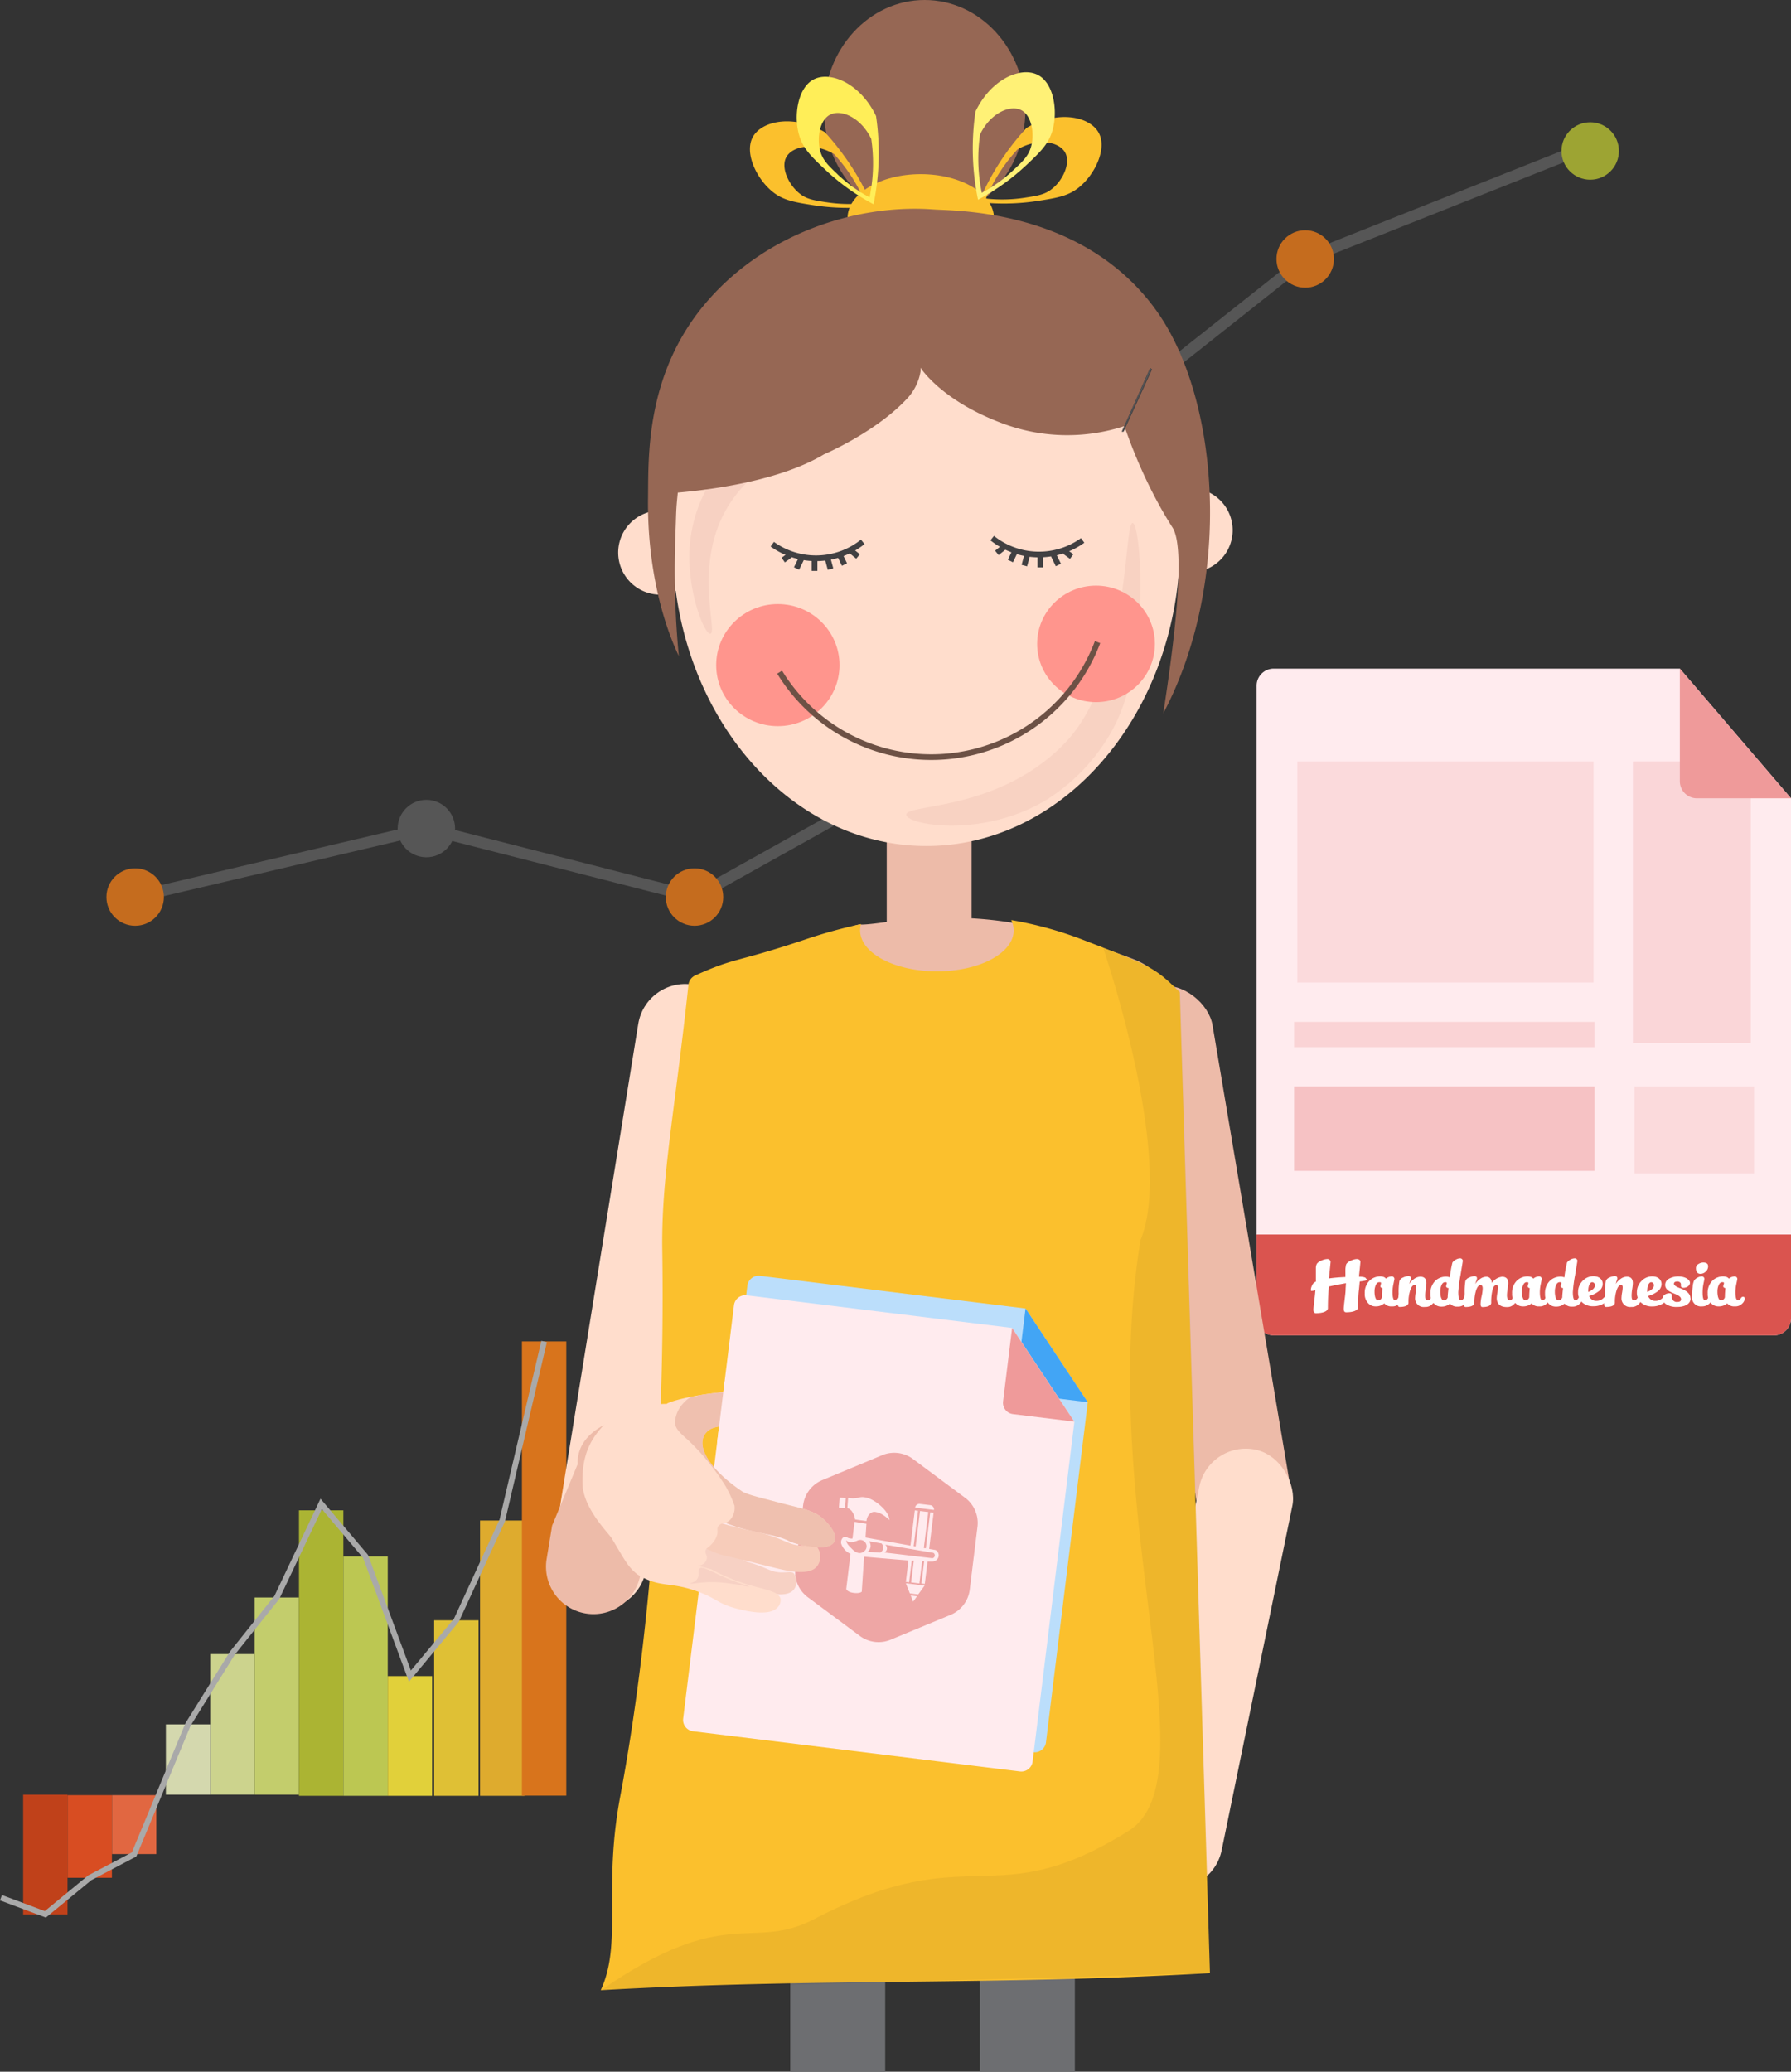 <svg xmlns="http://www.w3.org/2000/svg" viewBox="0 0 314.84 364.16"><rect x="0" y="0" width="314.84" height="364.16" fill="#333333" stroke="none"/><title>BA</title><g id="ca3f92a2-d7d7-466f-9fb1-d88a44feeed0" data-name="Layer 2"><g id="e6b25507-8493-4642-864f-38401d3338de" data-name="Layer 1"><g style="opacity:0.85"><rect x="36.96" y="290.74" width="7.8" height="24.71" style="fill:#e6ee9c"/><rect x="29.16" y="303.1" width="7.8" height="12.36" style="fill:#f0f4c3"/><rect x="44.76" y="280.8" width="7.8" height="34.66" style="fill:#dce775"/><rect x="52.56" y="265.48" width="7.8" height="50.18" style="fill:#c0ca33"/><rect x="60.36" y="273.58" width="7.8" height="42.08" style="fill:#d4e157"/><rect x="19.67" y="315.54" width="7.8" height="10.36" transform="translate(47.15 641.44) rotate(-180)" style="fill:#ff7043"/><rect x="11.88" y="315.54" width="7.8" height="14.53" transform="translate(31.55 645.61) rotate(-180)" style="fill:#f4511e"/><rect x="4.08" y="315.45" width="7.8" height="21.04" transform="translate(15.95 651.95) rotate(-180)" style="fill:#d84315"/><rect x="68.16" y="294.62" width="7.8" height="21.04" style="fill:#ffeb3b"/><rect x="76.32" y="284.81" width="7.8" height="30.85" style="fill:#fdd835"/><rect x="84.39" y="267.27" width="7.8" height="48.39" style="fill:#fbc02d"/><rect x="91.75" y="235.79" width="7.8" height="79.84" style="fill:#f57f17"/><polyline points="0.17 333.57 7.97 336.49 15.78 330.07 23.57 325.97 33.06 303.1 40.86 290.57 48.66 280.8 56.46 264.35 64.26 273.58 72.06 294.62 80.22 284.81 88.29 267.27 95.65 235.8" style="fill:none;stroke:#bdbdbd;stroke-miterlimit:10"/></g><g style="opacity:0.75"><polyline points="23.76 157.68 74.95 145.64 122.09 157.68 161.15 135.87 189.43 77.21 229.44 45.52 279.54 25.61" style="fill:none;stroke:#616161;stroke-miterlimit:10;stroke-width:2px"/><circle cx="74.95" cy="145.64" r="5.05" style="fill:#616161"/><circle cx="122.09" cy="157.68" r="5.05" style="fill:#f57f17"/><circle cx="161.15" cy="135.86" r="5.05" style="fill:#616161"/><circle cx="189.43" cy="77.21" r="5.05" style="fill:#f57f17"/><circle cx="229.44" cy="45.52" r="5.05" style="fill:#f57f17"/><circle cx="279.54" cy="26.54" r="5.05" style="fill:#c0ca33"/><circle cx="23.76" cy="157.68" r="5.05" style="fill:#f57f17"/></g><path d="M223.9,234.72h87.94a3,3,0,0,0,3-3v-91.4l-19.54-22.79H223.9a3,3,0,0,0-3,3V231.72A3,3,0,0,0,223.9,234.72Z" style="fill:#ffebee"/><path d="M220.9,231.72a3,3,0,0,0,3,3h87.94a3,3,0,0,0,3-3V217H220.9Z" style="fill:#da544f"/><rect x="228.05" y="133.84" width="52.08" height="38.88" style="fill:#ef9a9a;opacity:0.2"/><rect x="227.49" y="179.63" width="52.81" height="4.44" style="fill:#ef9a9a;opacity:0.3"/><polygon points="305.06 133.84 287.05 133.84 287.05 183.37 307.78 183.37 307.78 137.02 305.06 133.84" style="fill:#ef9a9a;opacity:0.25"/><rect x="227.49" y="190.98" width="52.81" height="14.83" style="fill:#ef9a9a;opacity:0.5"/><rect x="287.32" y="190.98" width="21.03" height="15.27" style="fill:#ef9a9a;opacity:0.2"/><path d="M298.3,140.32h16.54l-19.54-22.79v19.79A3,3,0,0,0,298.3,140.32Z" style="fill:#ef9a9a"/><path d="M240.15,224.8c0-.25-.42-.38-1.26-.39.18-1.69.26-2.57.26-2.62,0-.3-.31-.48-.64-.48a2.56,2.56,0,0,0-1,.27,1.82,1.82,0,0,0-.79.54,1,1,0,0,0-.14.37c0,.17-.06.28-.07.59s0,.42,0,.87l0,.52c-1.19.05-2.15.14-2.89.25.19-1.95.29-2.91.29-2.92a.56.56,0,0,0-.62-.49,2.56,2.56,0,0,0-1,.27,1.74,1.74,0,0,0-.79.55,1.48,1.48,0,0,0-.18.74l0,.58,0,.84,0,1a2.29,2.29,0,0,0-.32.16,1.72,1.72,0,0,0-.39.59,1.75,1.75,0,0,0-.17.65c0,.14,0,.22.11.22a2.9,2.9,0,0,0,.68-.11q-.06.85-.21,2c-.08.73-.13,1.2-.13,1.39,0,.42.14.64.43.64,1.5,0,2.11-.46,2.11-.88q0-1.76.12-3.16l.06-.64q1.19-.28,3-.59l-.06.9c0,.63-.1,1.33-.19,2.1s-.14,1.25-.14,1.44c0,.48.11.67.43.67,1.49,0,2.11-.46,2.11-.89,0-1.13,0-2.15.13-3.08l.14-1.44c.93-.12,1.35-.21,1.35-.39Z" style="fill:#fff"/><path d="M246.1,227.94c-.37,0-.39.63-.85.63q-.46,0-.46-1.47a6.94,6.94,0,0,1,.17-1.44c.11-.52.17-.82.17-.87a.47.47,0,0,0-.5-.43,1.7,1.7,0,0,0-1,.4c-.17-.27-.53-.4-1.07-.4a2.77,2.77,0,0,0-1.72.66,3,3,0,0,0-.93,2.35,2.29,2.29,0,0,0,.79,1.88,1.73,1.73,0,0,0,1.14.38,2.17,2.17,0,0,0,1.5-.53,1.62,1.62,0,0,0,1.35.53,1.64,1.64,0,0,0,1.29-.49,1.41,1.41,0,0,0,.46-.86.33.33,0,0,0-.33-.35Zm-3.83.64c-.18,0-.36-.07-.53-.58a3.85,3.85,0,0,1-.11-1,2.65,2.65,0,0,1,.22-1.11c.15-.34.36-.51.64-.51s.28.07.28.2-.12.45-.12.54.12.29.37.29q-.08,1-.08,1.4a.64.64,0,0,0,0,.2.75.75,0,0,1-.69.57Z" style="fill:#fff"/><path d="M251.88,227.94c-.37,0-.39.63-.85.63s-.5-.32-.5-.93a8.14,8.14,0,0,1,.11-1.08,8.17,8.17,0,0,0,.11-1c0-.77-.36-1.15-1.08-1.15a1.91,1.91,0,0,0-1.1.41,2.8,2.8,0,0,0-.82.87,5.37,5.37,0,0,1,.15-.54,1.6,1.6,0,0,0,.13-.45q0-.39-.46-.39a2.26,2.26,0,0,0-.94.26,1,1,0,0,0-.62.6,11.34,11.34,0,0,0-.14,2.23l-.08,1c0,.4-.07.67-.07.82,0,.34.11.51.32.51,1.17,0,1.56-.37,1.56-.76a6.7,6.7,0,0,1,.31-2.19c.21-.6.46-.9.74-.9s.32.16.32.48a6.87,6.87,0,0,1-.11.88,6.19,6.19,0,0,0-.1.91,1.51,1.51,0,0,0,1.72,1.58,1.64,1.64,0,0,0,1.29-.49,1.37,1.37,0,0,0,.46-.84.34.34,0,0,0-.33-.37Z" style="fill:#fff"/><path d="M257.66,227.94c-.37,0-.39.63-.85.63q-.46,0-.46-1.47a26.09,26.09,0,0,1,.4-3c.26-1.6.4-2.42.4-2.48a.46.46,0,0,0-.5-.43,1.59,1.59,0,0,0-.75.24,1.49,1.49,0,0,0-.58.5,21.62,21.62,0,0,0-.46,2.6,1.85,1.85,0,0,0-.75-.13,2.77,2.77,0,0,0-1.72.66,3,3,0,0,0-.93,2.35,2.29,2.29,0,0,0,.79,1.88,1.73,1.73,0,0,0,1.14.38,2.17,2.17,0,0,0,1.5-.53,1.62,1.62,0,0,0,1.35.53,1.64,1.64,0,0,0,1.29-.49,1.41,1.41,0,0,0,.46-.86.33.33,0,0,0-.33-.35Zm-3.83.64c-.18,0-.36-.07-.53-.58a3.85,3.85,0,0,1-.11-1,2.65,2.65,0,0,1,.22-1.11c.15-.34.36-.51.64-.51s.28.07.28.2-.12.45-.12.54.14.29.42.29q-.13,1.17-.13,1.4a.64.64,0,0,0,0,.2.75.75,0,0,1-.69.57Z" style="fill:#fff"/><path d="M266.25,227.94c-.13,0-.26.11-.4.32a.54.54,0,0,1-.44.32c-.33,0-.5-.32-.5-.93a8.14,8.14,0,0,1,.11-1.08,8.17,8.17,0,0,0,.11-1c0-.77-.36-1.15-1.08-1.15a2.54,2.54,0,0,0-1.79,1.09c-.08-.73-.42-1.09-1-1.09a1.91,1.91,0,0,0-1.1.41,2.8,2.8,0,0,0-.82.87,3.38,3.38,0,0,1,.17-.53,1.74,1.74,0,0,0,.13-.46c0-.26-.15-.39-.47-.39a2.2,2.2,0,0,0-.93.26,1.06,1.06,0,0,0-.64.6,12.71,12.71,0,0,0-.13,2.23l-.08,1c0,.4-.07.67-.07.82,0,.34.11.51.32.51,1.15,0,1.54-.37,1.54-.76a6.7,6.7,0,0,1,.31-2.19c.21-.6.46-.9.75-.9s.4.21.4.61a7.22,7.22,0,0,1-.19,1.36,6.81,6.81,0,0,0-.18,1.32c0,.38.1.57.31.57,1.17,0,1.56-.37,1.56-.76a8.92,8.92,0,0,1,.22-2.22c.15-.58.37-.87.65-.87s.32.16.32.48a6.9,6.9,0,0,1-.11.88,6.76,6.76,0,0,0-.11.91c0,1,.62,1.58,1.74,1.58a1.64,1.64,0,0,0,1.29-.49,1.37,1.37,0,0,0,.46-.84.34.34,0,0,0-.33-.37Z" style="fill:#fff"/><path d="M272,227.94c-.37,0-.39.63-.85.63q-.46,0-.46-1.47a6.94,6.94,0,0,1,.17-1.44c.11-.52.17-.82.17-.87a.47.47,0,0,0-.5-.43,1.7,1.7,0,0,0-1,.4c-.17-.27-.53-.4-1.07-.4a2.77,2.77,0,0,0-1.72.66,3,3,0,0,0-.93,2.35,2.29,2.29,0,0,0,.79,1.88,1.73,1.73,0,0,0,1.14.38,2.17,2.17,0,0,0,1.5-.53,1.62,1.62,0,0,0,1.35.53,1.64,1.64,0,0,0,1.29-.49,1.41,1.41,0,0,0,.46-.86.33.33,0,0,0-.33-.35Zm-3.83.64c-.18,0-.36-.07-.53-.58a3.85,3.85,0,0,1-.11-1,2.65,2.65,0,0,1,.22-1.11c.15-.34.36-.51.64-.51s.28.07.28.2-.13.45-.13.54.13.29.37.29q-.08,1-.08,1.4a.64.64,0,0,0,0,.2.75.75,0,0,1-.69.57Z" style="fill:#fff"/><path d="M277.8,227.94c-.37,0-.39.63-.85.63q-.46,0-.46-1.47a26.06,26.06,0,0,1,.4-3c.26-1.6.4-2.42.4-2.48a.46.46,0,0,0-.5-.43,1.59,1.59,0,0,0-.75.24,1.49,1.49,0,0,0-.58.5,21.57,21.57,0,0,0-.46,2.6,1.85,1.85,0,0,0-.75-.13,2.77,2.77,0,0,0-1.72.66,3,3,0,0,0-.93,2.35,2.29,2.29,0,0,0,.79,1.88,1.73,1.73,0,0,0,1.14.38,2.17,2.17,0,0,0,1.5-.53,1.62,1.62,0,0,0,1.35.53,1.64,1.64,0,0,0,1.29-.49,1.41,1.41,0,0,0,.46-.86.33.33,0,0,0-.33-.35Zm-3.83.64c-.18,0-.36-.07-.53-.58a3.84,3.84,0,0,1-.11-1,2.65,2.65,0,0,1,.22-1.11c.15-.34.36-.51.64-.51s.28.07.28.2-.12.45-.12.54.14.29.42.29q-.13,1.17-.13,1.4a.65.65,0,0,0,0,.2.75.75,0,0,1-.69.57Z" style="fill:#fff"/><path d="M282.55,228.29c0-.33-.32-.46-.58-.23a1.69,1.69,0,0,1-1.31.6,1.3,1.3,0,0,1-1.31-.86A4.65,4.65,0,0,0,281,227a1.62,1.62,0,0,0,.74-1.32c0-.75-.6-1.35-1.61-1.35a2.59,2.59,0,0,0-1.93.83,2.75,2.75,0,0,0-.79,2,2.28,2.28,0,0,0,.75,1.79,2.82,2.82,0,0,0,1.92.66,3.51,3.51,0,0,0,1.74-.42c.51-.29.76-.6.76-.92Zm-2.64-2.9a.5.5,0,0,1,.46.55c0,.45-.39.84-1.17,1.15a.79.79,0,0,1,0-.21c0-.83.28-1.5.72-1.5Z" style="fill:#fff"/><path d="M288.17,227.94c-.37,0-.39.63-.85.63s-.5-.32-.5-.93a8.17,8.17,0,0,1,.11-1.08,8.14,8.14,0,0,0,.11-1c0-.77-.36-1.15-1.08-1.15a1.91,1.91,0,0,0-1.1.41,2.8,2.8,0,0,0-.82.87,5.38,5.38,0,0,1,.15-.54,1.59,1.59,0,0,0,.12-.45q0-.39-.46-.39a2.26,2.26,0,0,0-.94.26,1,1,0,0,0-.62.6,11.38,11.38,0,0,0-.14,2.23l-.08,1c0,.4-.07.67-.07.82,0,.34.11.51.32.51,1.17,0,1.56-.37,1.56-.76a6.7,6.7,0,0,1,.31-2.19c.21-.6.46-.9.74-.9s.32.16.32.48a6.9,6.9,0,0,1-.11.88,6.16,6.16,0,0,0-.1.91,1.51,1.51,0,0,0,1.72,1.58,1.64,1.64,0,0,0,1.29-.49,1.37,1.37,0,0,0,.46-.84.34.34,0,0,0-.33-.37Z" style="fill:#fff"/><path d="M292.92,228.29c0-.33-.32-.46-.58-.23a1.69,1.69,0,0,1-1.31.6,1.3,1.3,0,0,1-1.31-.86,4.64,4.64,0,0,0,1.62-.77,1.62,1.62,0,0,0,.74-1.32c0-.75-.6-1.35-1.61-1.35a2.59,2.59,0,0,0-1.93.83,2.75,2.75,0,0,0-.79,2,2.28,2.28,0,0,0,.75,1.79,2.82,2.82,0,0,0,1.92.66,3.52,3.52,0,0,0,1.74-.42c.51-.29.76-.6.76-.92Zm-2.64-2.9a.5.5,0,0,1,.46.55c0,.45-.39.84-1.17,1.15a.79.79,0,0,1,0-.21c0-.83.28-1.5.72-1.5Z" style="fill:#fff"/><path d="M297.16,228.2c0-1-1.08-1.5-1.9-1.79-.57-.22-1-.46-1-.75s.25-.4.62-.4.61.24.61.51c0,.09,0,.29,0,.35s.14.25.42.25c.61,0,1.17-.37,1.17-.89s-.82-1.11-2-1.11a3.32,3.32,0,0,0-1.67.39,1.23,1.23,0,0,0-.69,1.11c0,1.55,2.79,1.43,2.79,2.51,0,.32-.21.47-.62.47a.87.87,0,0,1-1-.89c0-.1,0-.24,0-.29,0-.23-.14-.35-.43-.35a1.57,1.57,0,0,0-.79.23.76.76,0,0,0-.37.7,1.27,1.27,0,0,0,.67,1.05,3.38,3.38,0,0,0,1.85.43c1.39,0,2.37-.53,2.37-1.52Z" style="fill:#fff"/><path d="M299.12,224.36a1.59,1.59,0,0,0-.75.24,1.43,1.43,0,0,0-.57.51,3.44,3.44,0,0,0-.25,1.12,13.32,13.32,0,0,0-.1,1.6,1.57,1.57,0,0,0,1.75,1.8,1.76,1.76,0,0,0,1-.28,1.62,1.62,0,0,0,.58-.57,1.2,1.2,0,0,0,.15-.48.35.35,0,0,0-.33-.37c-.13,0-.26.11-.4.32s-.28.32-.43.32c-.33,0-.47-.38-.47-1.47a7.94,7.94,0,0,1,.15-1.44c.11-.52.17-.82.17-.87a.46.46,0,0,0-.5-.43Zm1.14-1.85c0-.4-.35-.59-.83-.59a1.61,1.61,0,0,0-.87.27.79.79,0,0,0-.43.72c0,.64.26,1,.81,1a1.37,1.37,0,0,0,.9-.38,1.26,1.26,0,0,0,.43-1Z" style="fill:#fff"/><path d="M306.38,227.94c-.38,0-.39.63-.85.63q-.46,0-.46-1.47a6.93,6.93,0,0,1,.17-1.44c.11-.52.17-.82.17-.87a.47.47,0,0,0-.5-.43,1.7,1.7,0,0,0-1,.4c-.17-.27-.53-.4-1.07-.4a2.77,2.77,0,0,0-1.72.66,3,3,0,0,0-.93,2.35,2.29,2.29,0,0,0,.79,1.88,1.73,1.73,0,0,0,1.14.38,2.17,2.17,0,0,0,1.5-.53,1.62,1.62,0,0,0,1.35.53,1.64,1.64,0,0,0,1.29-.49,1.41,1.41,0,0,0,.46-.86.33.33,0,0,0-.33-.35Zm-3.83.64c-.18,0-.36-.07-.53-.58a3.84,3.84,0,0,1-.11-1,2.65,2.65,0,0,1,.22-1.11c.15-.34.36-.51.64-.51s.28.07.28.2-.13.45-.13.54.13.29.38.29q-.08,1-.08,1.4a.65.65,0,0,0,0,.2.75.75,0,0,1-.69.57Z" style="fill:#fff"/><rect x="104.54" y="172.36" width="16.7" height="111.17" rx="8.35" ry="8.35" transform="translate(37.93 -15.13) rotate(9.21)" style="fill:#fdc"/><rect x="203.37" y="172.66" width="16.7" height="98.5" rx="8.35" ry="8.35" transform="translate(-33.95 38.29) rotate(-9.57)" style="fill:#edbba9"/><rect x="138.91" y="265.66" width="16.7" height="98.5" style="fill:#6d6e71"/><rect x="172.25" y="265.66" width="16.7" height="98.5" style="fill:#6d6e71"/><rect x="204.41" y="254.02" width="16.7" height="78.53" rx="8.35" ry="8.35" transform="translate(63.35 -36.8) rotate(11.6)" style="fill:#fdc"/><path d="M190.38,165.42a69.07,69.07,0,0,0-19.58-4V138.95H155.88v23.11c-6.49.92-3.57,0-6.49.92-12.88,4-12.58,3.45-19.32,9.19L128.53,242l68.77,1.86,7.7-71.06C200.42,168.49,202,169.62,190.38,165.42Z" style="fill:#edbba9"/><path d="M190.38,165.2a65.1,65.1,0,0,0-12.62-3.47,4.13,4.13,0,0,1,.44,1.8c0,4-6,7.21-13.5,7.21s-13.5-3.23-13.5-7.21a4,4,0,0,1,.17-1.1,88.67,88.67,0,0,0-10,2.77c-12.31,4.11-11.92,3-19.15,6.26a2.05,2.05,0,0,0-1.2,1.65c-2.4,22.47-4.79,33.68-4.6,46.72.51,34.32-2.34,69.12-7.4,96-3.07,16.34.43,25.63-3.41,34,38.56-2.19,68.53-.77,107.09-3l-5.31-172.42C202.87,169.89,202,169.69,190.38,165.2Z" style="fill:#fbc02d"/><ellipse cx="162.55" cy="19.34" rx="17.7" ry="19.34" style="fill:#966754"/><path d="M209.52,85.79a6.92,6.92,0,0,0-2.75.57C203.2,61.17,184.87,42,162.79,42c-23.21,0-42.27,21.18-44.41,48.26a6.91,6.91,0,0,0-2.59-.51,7.39,7.39,0,0,0,0,14.77,6.91,6.91,0,0,0,3-.67c3.4,25.43,21.83,44.86,44.05,44.86,23.28,0,42.39-21.33,44.43-48.53a6.91,6.91,0,0,0,2.3.4,7.39,7.39,0,0,0,0-14.77Z" style="fill:#fdc"/><path d="M199.13,91.93c-1.62-.26-.48,26.8-11.95,38.7-11.64,12.07-28.07,10.63-27.86,12.6.19,1.76,13.34,4.16,24.63-2.63a33.68,33.68,0,0,0,11.41-11.95C202.39,116.43,200.6,92.17,199.13,91.93Z" style="fill:#efc3b6;opacity:0.42"/><ellipse cx="136.74" cy="116.91" rx="10.84" ry="10.73" style="fill:#ff958d"/><ellipse cx="192.67" cy="113.18" rx="10.35" ry="10.24" style="fill:#ff958d"/><path d="M137.05,118.15a31.25,31.25,0,0,0,55.89-5.28" style="fill:none;stroke:#6d5145;stroke-miterlimit:10"/><path d="M203,79" style="fill:#6d6e71"/><path d="M121.34,100.82a25.31,25.31,0,0,1,3.22-15.54C129,78,136,75.84,140.63,74.4c5.39-1.68,10.56-1.86,10.69-1.23s-6.4,1.58-13.66,6.53c-2.94,2-7.57,5.16-10.39,10.57-5.12,9.8-1.1,20.88-2.38,21.13C124,111.56,121.83,106.34,121.34,100.82Z" style="fill:#efc3b6;opacity:0.45"/><path d="M135.76,95.66a13.16,13.16,0,0,0,15.9-.41" style="fill:none;stroke:#414042;stroke-miterlimit:10"/><line x1="143.19" y1="98.13" x2="143.19" y2="100.35" style="fill:none;stroke:#414042;stroke-miterlimit:10"/><line x1="145.49" y1="98.16" x2="146" y2="100.04" style="fill:none;stroke:#414042;stroke-miterlimit:10"/><line x1="147.62" y1="97.5" x2="148.45" y2="99.24" style="fill:none;stroke:#414042;stroke-miterlimit:10"/><line x1="138.9" y1="97.56" x2="137.68" y2="98.45" style="fill:none;stroke:#414042;stroke-miterlimit:10"/><line x1="149.45" y1="96.69" x2="150.83" y2="97.82" style="fill:none;stroke:#414042;stroke-miterlimit:10"/><line x1="140.87" y1="98.19" x2="140.02" y2="99.93" style="fill:none;stroke:#414042;stroke-miterlimit:10"/><ellipse cx="161.86" cy="38.33" rx="12.87" ry="7.72" style="fill:#fbc02d"/><path d="M190.32,95a13.16,13.16,0,0,1-15.9-.41" style="fill:none;stroke:#414042;stroke-miterlimit:10"/><line x1="182.88" y1="97.51" x2="182.88" y2="99.73" style="fill:none;stroke:#414042;stroke-miterlimit:10"/><line x1="180.58" y1="97.54" x2="180.07" y2="99.42" style="fill:none;stroke:#414042;stroke-miterlimit:10"/><line x1="178.45" y1="96.88" x2="177.62" y2="98.62" style="fill:none;stroke:#414042;stroke-miterlimit:10"/><line x1="187.17" y1="96.94" x2="188.39" y2="97.83" style="fill:none;stroke:#414042;stroke-miterlimit:10"/><line x1="176.62" y1="96.07" x2="175.24" y2="97.19" style="fill:none;stroke:#414042;stroke-miterlimit:10"/><line x1="185.2" y1="97.57" x2="186.05" y2="99.31" style="fill:none;stroke:#414042;stroke-miterlimit:10"/><path d="M119.15,86.59c10.34-.92,19.75-3.15,25.7-6.73,0,0,8.94-3.8,14.45-9.63a9.17,9.17,0,0,0,2.52-4.92,6.57,6.57,0,0,0,0-.67s3.71,5.9,14.76,9.91a32.37,32.37,0,0,0,21.08.35,91.1,91.1,0,0,0,3.57,8.86c1.53,3.28,2.85,5.58,3.26,6.29.87,1.5,1.55,2.56,1.63,2.68,1.49,2.35,1.8,10.51-1.63,32.67,12.4-23.46,9.87-55.88-1.53-71.24C190.14,36.8,168.16,37.09,164.2,36.82l-.76-.05C150.41,36,134.5,41,124.1,53.22,113.48,65.68,114,80.29,113.92,87.32c-.2,12.84,2.86,22.67,5.41,28a159.41,159.41,0,0,1-.59-21.68C118.89,90.06,118.8,89.89,119.15,86.59Z" style="fill:#966754"/><path d="M148.27,27.24a44.41,44.41,0,0,0-3.26-4c-5.37-3.11-10.89-2.09-12.59.7s.55,7.5,3.42,9.79c1.85,1.48,3.78,1.81,7.07,2.33a39.3,39.3,0,0,0,10.49.23A44.7,44.7,0,0,0,148.27,27.24Zm-3.05,8.31C143,35.2,141.76,35,140.54,34c-1.9-1.51-3.39-4.61-2.26-6.47S143,25,146.6,27.07a29.42,29.42,0,0,1,5.55,8.63A26,26,0,0,1,145.21,35.54Z" style="fill:#fbc02d"/><path d="M154.45,25.51A44.39,44.39,0,0,0,154,20.4c-2.68-5.6-7.8-7.88-10.78-6.53s-3.78,6.5-2.71,10c.69,2.27,2.09,3.62,4.52,5.92a39.29,39.29,0,0,0,8.53,6.12A44.69,44.69,0,0,0,154.45,25.51Zm-7.21,5.13c-1.6-1.52-2.53-2.41-3-3.91-.71-2.32-.2-5.72,1.79-6.62s5.36.62,7.13,4.32a29.41,29.41,0,0,1-.3,10.26A26,26,0,0,1,147.24,30.65Z" style="fill:#ffee58"/><path d="M172.07,35.53a39.3,39.3,0,0,0,10.49-.23c3.3-.52,5.22-.85,7.07-2.33,2.87-2.29,5.13-7,3.42-9.79s-7.22-3.81-12.59-.7a44.48,44.48,0,0,0-8.39,13.05Zm1.24-.63a29.42,29.42,0,0,1,5.55-8.63c3.55-2.06,7.2-1.39,8.33.46s-.36,5-2.26,6.47c-1.23,1-2.5,1.2-4.68,1.54A26,26,0,0,1,173.31,34.9Z" style="fill:#fbc02d"/><path d="M171.92,35.11A39.29,39.29,0,0,0,180.45,29c2.43-2.29,3.83-3.65,4.52-5.92,1.07-3.51.3-8.65-2.71-10s-8.11.93-10.78,6.53a44.46,44.46,0,0,0,.45,15.51Zm.67-1.22a29.41,29.41,0,0,1-.3-10.26c1.77-3.7,5.16-5.21,7.13-4.32s2.5,4.3,1.79,6.62c-.46,1.5-1.38,2.4-3,3.91A26,26,0,0,1,172.59,33.89Z" style="fill:#fff176"/><polygon points="197.18 75.89 202.18 64.68 202.52 64.92 197.52 75.88 197.18 75.89" style="fill:#414042"/><polygon points="197.39 75.8 202.37 64.89 202.22 64.78 197.3 75.8 197.39 75.8" style="fill:#58595b"/><path d="M101.56,257.34l-4.5,10.82-1,6.08a8.35,8.35,0,0,0,16.48,2.67l2.54-15.67Z" style="fill:#edbba9"/><path d="M124.16,300.89,181.67,308a2,2,0,0,0,2.2-1.72l7.35-59.77L180.28,230l-46.7-5.74a2,2,0,0,0-2.2,1.72l-8.94,72.71A2,2,0,0,0,124.16,300.89Z" style="fill:#bbdefb"/><path d="M180.4,245.14l10.81,1.33L180.28,230l-1.59,12.94A2,2,0,0,0,180.4,245.14Z" style="fill:#42a5f5"/><path d="M121.81,304.31l57.51,7.07a2,2,0,0,0,2.2-1.72l7.35-59.77-10.94-16.47-46.7-5.74a2,2,0,0,0-2.2,1.72l-8.94,72.71A2,2,0,0,0,121.81,304.31Z" style="fill:#ffebee"/><path d="M178.05,248.56l10.81,1.33-10.94-16.47-1.59,12.94A2,2,0,0,0,178.05,248.56Z" style="fill:#ef9a9a"/><g style="opacity:0.46"><path d="M169.57,263.21l-4.48-3.33-4.54-3.38a5.53,5.53,0,0,0-5.55-.68L149.77,258l-5.15,2.14a5.53,5.53,0,0,0-3.45,4.54l-.67,5.44-.67,5.44a5.53,5.53,0,0,0,2.24,5.24l4.48,3.33,4.54,3.38a5.53,5.53,0,0,0,5.55.68l5.23-2.17,5.16-2.14a5.53,5.53,0,0,0,3.45-4.54l.67-5.44.67-5.44A5.53,5.53,0,0,0,169.57,263.21Zm-7.86,1.14,1.82.22a.76.76,0,0,1,.66.84l-3.32-.41A.76.76,0,0,1,161.72,264.35ZM151,263.23c1-.3,2.55.25,4,1.63s1.34,2.33,1.34,2.33a5.84,5.84,0,0,0-1.85-1.29c-.76-.19-1.05-.27-1.59.19a2,2,0,0,0-.58,1.27l-2-.27a3.2,3.2,0,0,0-.65-1.55c-.5-.48-.71-.43-.71-.43l.13-1.83A4.22,4.22,0,0,0,151,263.23Zm-3.53,1.8.13-1.79,1.08.08-.13,1.79Zm13.05,16.5-.42-1.08,1.1.14Zm1-1.41-.1.14-1.48-.18-.06-.16-.64-1.62,1.65.2,1.65.2Zm2.54-5.65a8.79,8.79,0,0,1-1,0l-.49,3.94-.59-.07.48-3.9-.36,0-.48,3.89-1.45-.18.47-3.82-.36,0-.47,3.8-.57-.07.46-3.77c-2.92-.23-6.46-.54-7.8-.66l-.41,6.15s-.29.35-1.43.21-1.3-.68-1.3-.68l.75-6.18a3,3,0,0,1-1.65-1.83c-.12-.8.51-1.4,1-1.09a1.54,1.54,0,0,0,1,.23l.36-2.94,2.09.34-.16,2.42,7.9,1.42.76-6.19.57.07-.77,6.22.35.06.77-6.24,1.45.18-.78,6.32.35.06.78-6.34.59.07-.78,6.37.91.16s.6,0,.76.82A1.1,1.1,0,0,1,164.08,274.46Z" style="fill:#da544f"/><path d="M150.67,270.83c-1.49.6-1.92-.1-1.92-.1.08.51.19.73,1.12,1.63s1.7.75,2.26.1A1.12,1.12,0,0,0,150.67,270.83Z" style="fill:#da544f"/><path d="M164,272.94l-8.38-1.42a.81.81,0,0,1-.17,1.37l8.39,1a.38.38,0,0,0,.29-.09.5.5,0,0,0,.17-.57A.39.39,0,0,0,164,272.94Z" style="fill:#da544f"/><path d="M154.89,271.29l-2.13-.38a1.29,1.29,0,0,1-.24,1.85l0,0,2.2.15a1,1,0,0,0,.2-1.64Z" style="fill:#da544f"/></g><path d="M120,270.93c2.44-.4,3.08,1.09,8.87,2.43,1.59.37,1.47.89,2.53,1.18,3.54,1,4.05,1.88,6.15,1.85,1,0,1.52-.23,2,.17a2.34,2.34,0,0,1,0,2.84c-1.16,1.49-4.44.68-6.27.23-3.86-.95-3.57-2.05-7.1-2.89-2-.48-2.75-.28-7.11-1.13-2.66-.52-3.38-.79-3.45-1.23C115.54,273.57,117.9,271.28,120,270.93Z" style="fill:#f7d1c4"/><path d="M103.56,261c-1.42-5.85,2.65-9.66,5.4-11.52-6.67,1.67-10.2,7.41-4.72,13.53" style="fill:#edbba9"/><path d="M119.73,266.2c2.93-.48,4.12,1,11.07,2.58,1.91.44,1.78.32,3.05.67,4.25,1.15,4.86,2.26,7.38,2.22,1.18,0,1.82-.27,2.37.21a2.81,2.81,0,0,1,.05,3.41c-1.39,1.79-5.33.82-7.53.28-4.64-1.14-4.69-1.18-8.92-2.18-2.41-.57-2.9-1.62-8.14-2.65-3.2-.63-4.05-.95-4.14-1.48C114.77,268.29,117.16,266.62,119.73,266.2Z" style="fill:#f7ccba"/><path d="M111.38,276.25,111,276Z" style="fill:#fdc"/><path d="M110.64,275.71l-.29-.23Z" style="fill:#fdc"/><path d="M112.13,276.74l-.49-.31Z" style="fill:#fdc"/><path d="M131.18,244.56c-5.93-.16-13.31,1.59-14,2.22-3.44-.08-7.75,1.59-10.44,3.06-2.23,2.37-4.52,5-4.34,11,.13,4.34,4.55,8.59,5.16,9.59,2.2,3.65,2.75,4.95,4.53,6.34.25.15.52.31.79.45,3.46,1.8,5,.86,9.53,2.45,3.7,1.29,3.63,2.22,7.27,3.13,1.5.37,5.78,1.44,7.15-.41a1.78,1.78,0,0,0,.38-1.35c-.3-1.4-3-1.63-6.26-2.67a32,32,0,0,1-5.89-2.53l-2.52-.66a1.6,1.6,0,0,0,1.14-.31,1.51,1.51,0,0,0,.57-.91c.1-.62-.34-.85-.23-1.36s.35-.4.9-1a4.11,4.11,0,0,0,1.13-1.77c.21-.78-.09-1.12.22-1.57a1.68,1.68,0,0,1,1.25-.59c4.56,1.85,8.79,1.87,11.28,3.26.64.36,7.11,2.22,7.91-.14.44-1.31-1.14-2.94-1.63-3.45-1.83-1.89-3.92-2.11-8.09-3.21-3.78-1-5.71-1.44-6.59-2-5.78-3.9-8.55-8.35-6-10.61,1.29-1.12,3.71-.72,8.35-2,1.78-.49,3.23,0,3.45-1.42s.67-1.84.16-2.2C134.69,244.62,132.23,244.59,131.18,244.56Z" style="fill:#fdc"/><path d="M105.16,269.53" style="fill:#edbba9"/><path d="M121.32,278.33c0-.09.67-.12,1.14-.65.63-.73.13-1.6.55-2s1.91.47,4.19,1.5c2.57,1.16,4.47,1.57,4.44,1.69s-1-.21-3-.48a23.82,23.82,0,0,0-3.66-.3C123,278.13,121.35,278.48,121.32,278.33Z" style="fill:#f7d1c4"/><path d="M122.79,245.27c-.52.31-1,.09-1.55.4a6.17,6.17,0,0,0-1.26,1.14,5.37,5.37,0,0,0-1.33,3.13c0,1.24,1,2,2.43,3.31a41,41,0,0,1,6.48,8,20.59,20.59,0,0,1,1.56,3.42,3.13,3.13,0,0,1-.69,2.38,2.74,2.74,0,0,1-.87.64c4.56,1.85,8.79,1.87,11.28,3.26.64.36,7.11,2.22,7.91-.14.44-1.31-1.14-2.94-1.63-3.45-1.83-1.89-3.92-2.11-8.09-3.21-3.78-1-5.71-1.44-6.59-2-5.78-3.9-8.55-8.35-6-10.61,1.29-1.12,3.71-.72,8.35-2,1.78-.49,3.23,0,3.45-1.42s.67-1.84.16-2.2c-1.84-1.33-5.24-1.31-5.24-1.31A45.13,45.13,0,0,0,122.79,245.27Z" style="fill:#efc0af"/><polygon points="127.38 242.82 126.05 253.61 137.74 254.33 140.07 240.46 127.38 242.82" style="fill:#ffebee"/><path d="M105.67,349.83l107.09-3-5.31-172.42c-4.11-3.83-3.85-4-13.62-8.1,0,0,12.74,37.06,6.65,51.7-7.81,48.06,12.87,94.49-2.12,103.84-23.94,14.95-27.37,1-55.17,15.45C132,343.16,127.93,334.41,105.67,349.83Z" style="fill:#231f20;opacity:0.06"/></g></g></svg>